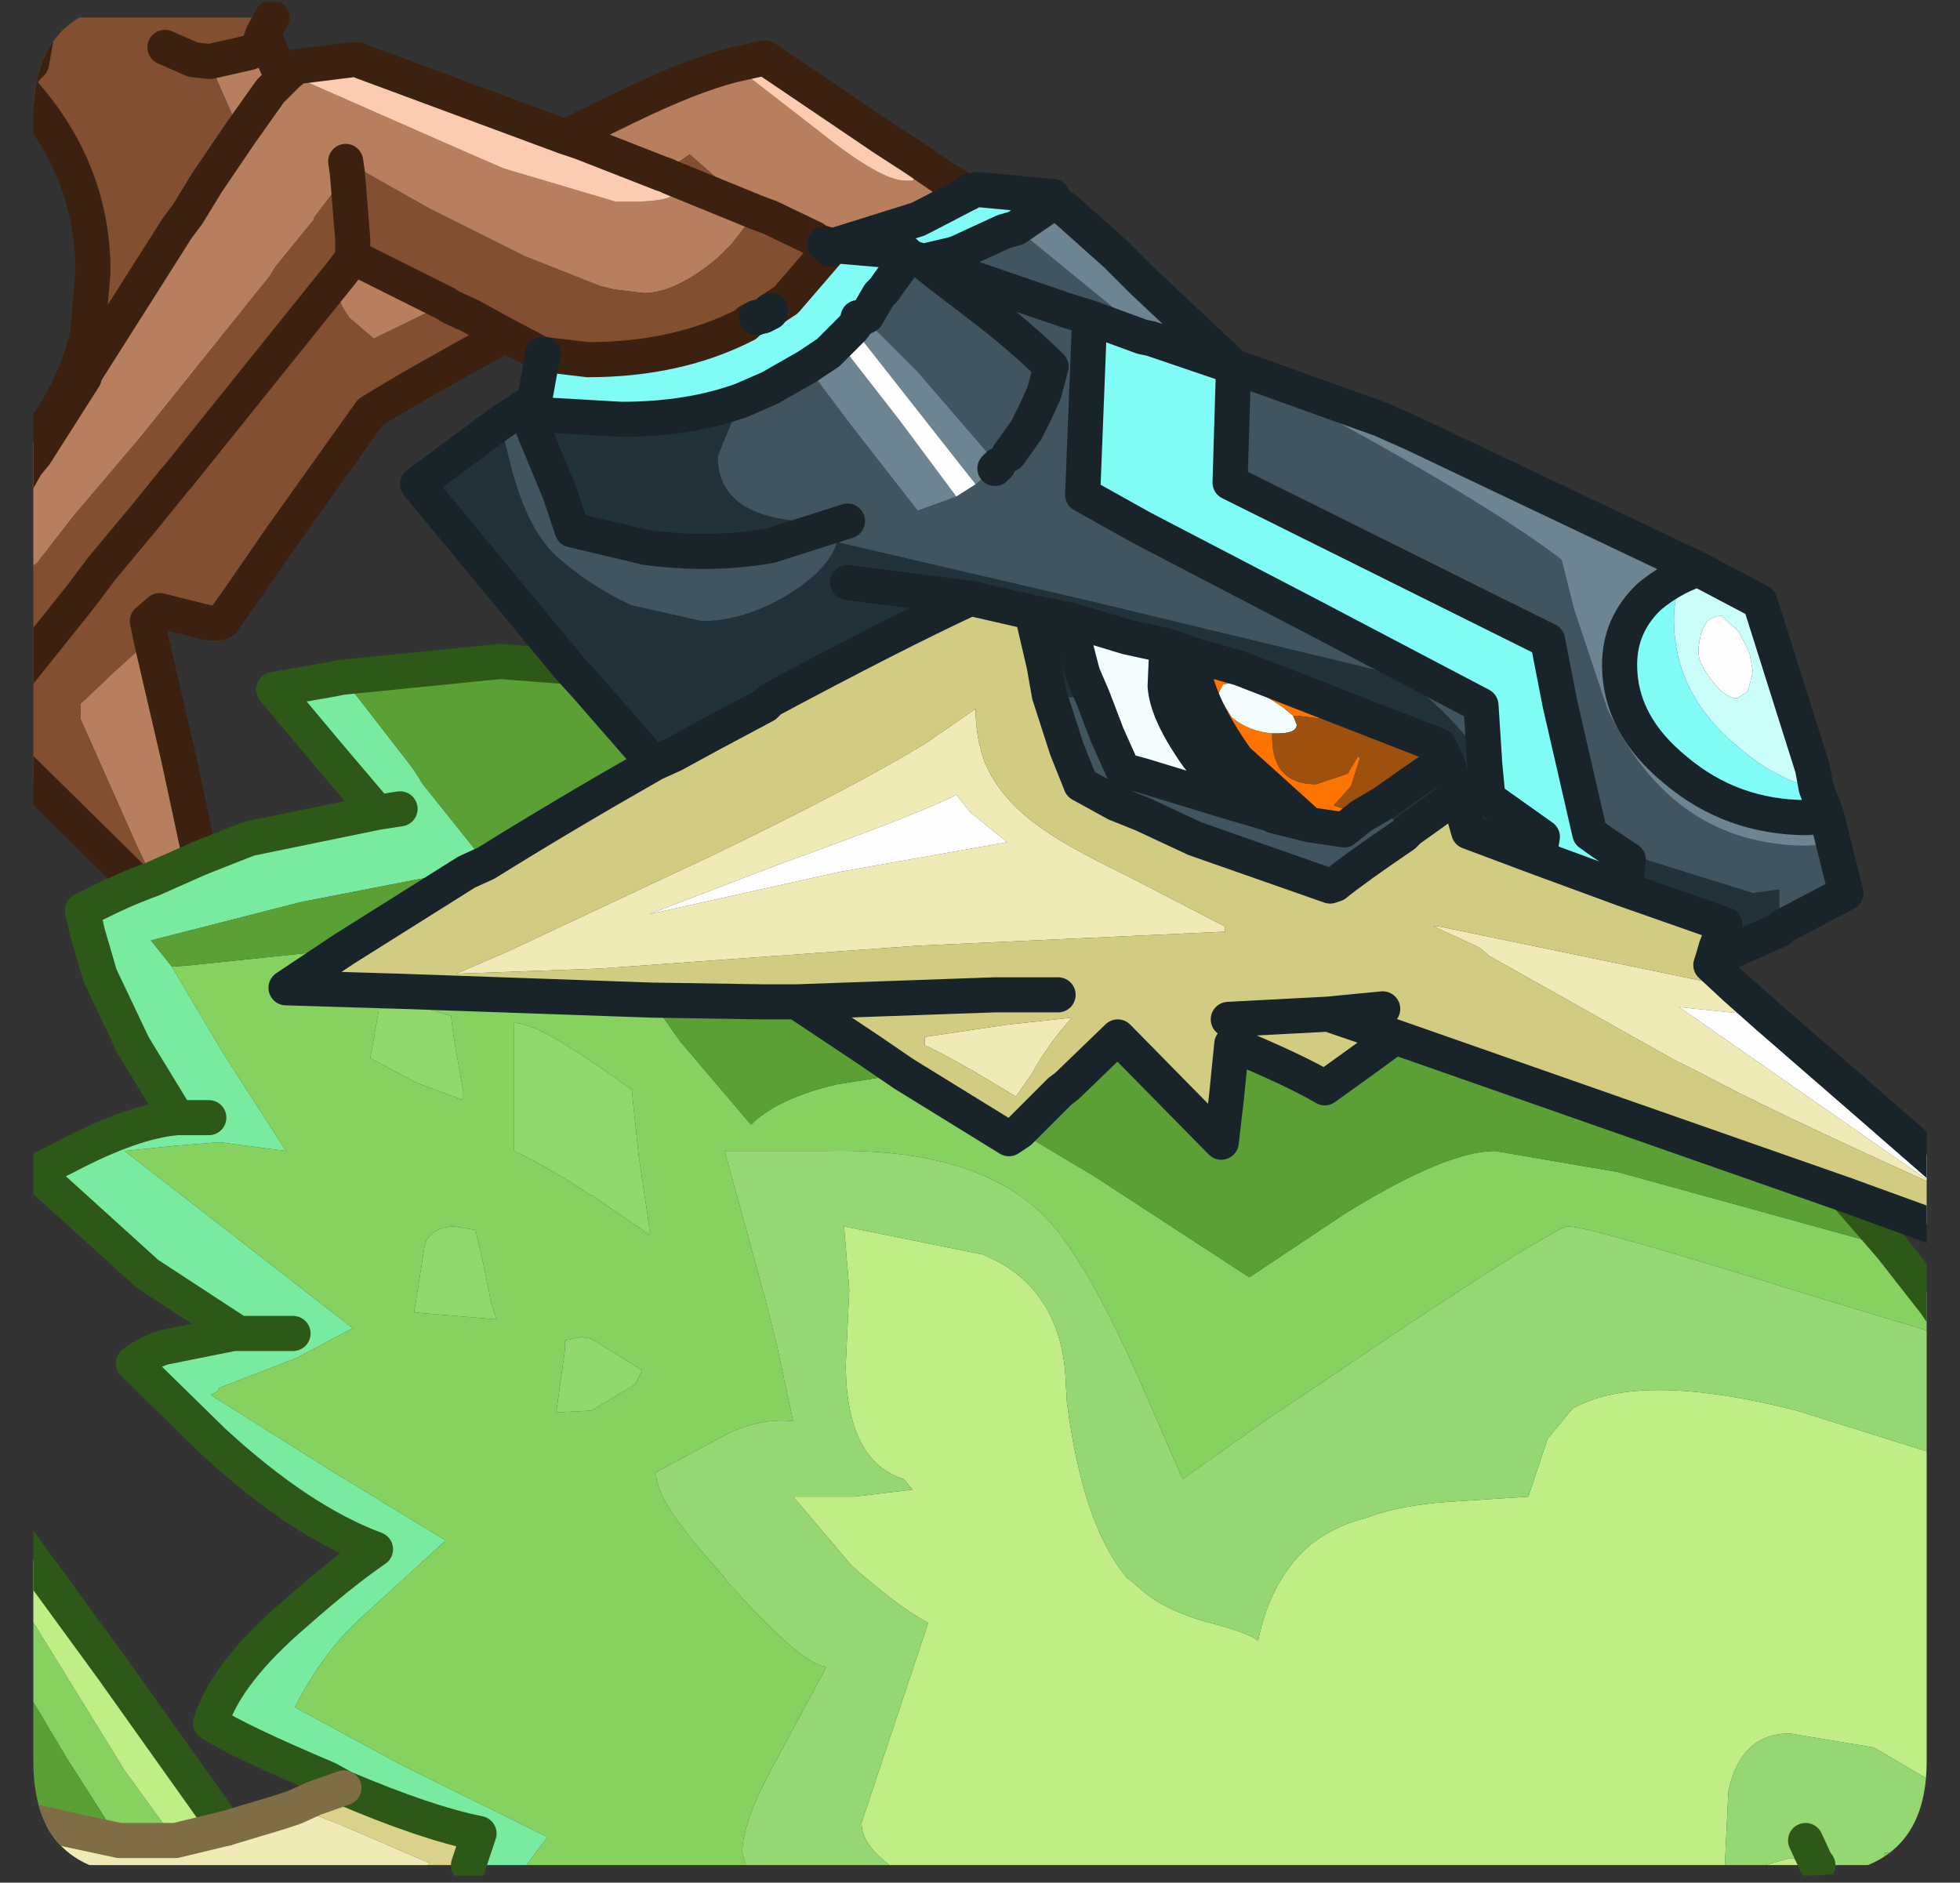 <?xml version="1.0" encoding="UTF-8" standalone="no"?>
<svg xmlns:ffdec="https://www.free-decompiler.com/flash" xmlns:xlink="http://www.w3.org/1999/xlink" ffdec:objectType="frame" height="53.65px" width="55.85px" xmlns="http://www.w3.org/2000/svg">
  <rect width="100%" height="100%" fill="#333333" stroke="none"/>
  <g transform="matrix(1.0, 0.0, 0.0, 1.0, 0.95, 0.05)">
    <clipPath id="clipPath0" transform="matrix(1.0, 0.0, 0.0, 1.0, 0.0, 0.0)">
      <path d="M50.5 0.0 Q53.95 0.0 53.95 3.3 L53.95 50.15 Q53.95 53.4 50.5 53.4 L3.3 53.4 Q0.0 53.4 0.0 50.15 L0.0 3.3 Q0.0 0.0 3.3 0.0 L50.5 0.0" fill="#000000" fill-rule="evenodd" stroke="none"/>
    </clipPath>
    <g clip-path="url(#clipPath0)">
      <use ffdec:characterId="2" height="53.65" transform="matrix(1.0, 0.0, 0.0, 1.0, -0.95, -0.05)" width="55.85" xlink:href="#shape1"/>
    </g>
    <use ffdec:characterId="3" height="53.4" transform="matrix(1.0, 0.0, 0.0, 1.0, 0.0, 0.0)" width="53.95" xlink:href="#shape2"/>
  </g>
  <defs>
    <g id="shape1" transform="matrix(1.0, 0.0, 0.0, 1.0, 0.95, 0.05)">
      <path d="M-0.45 16.05 L-0.45 13.65 -0.45 13.1 Q1.1 11.45 1.55 9.45 L1.45 10.65 1.45 10.7 0.05 12.9 -0.2 13.2 -0.45 13.65 -0.2 13.2 0.05 12.9 1.45 10.7 1.45 10.65 1.5 10.55 4.1 6.45 4.4 6.05 4.95 5.15 5.9 3.75 5.0 1.7 5.05 1.7 6.15 1.45 6.25 1.4 6.3 1.4 6.4 1.3 6.55 0.9 7.1 2.2 7.25 2.05 12.25 4.25 13.4 4.75 16.6 5.7 16.95 5.7 Q18.4 5.7 18.25 5.35 L18.05 4.95 18.15 5.0 20.6 6.0 18.7 4.35 17.9 4.9 15.6 4.0 15.15 3.85 16.9 3.0 Q18.75 2.1 19.95 1.8 L22.4 3.7 Q24.15 5.1 24.85 5.1 L25.05 5.1 25.1 5.05 25.1 4.45 25.9 5.0 25.4 6.1 25.2 6.2 22.8 6.95 22.55 6.9 22.3 6.8 22.25 6.75 21.0 6.15 20.6 6.0 19.9 6.9 19.5 7.3 Q18.3 8.3 17.4 8.3 L16.55 8.2 16.15 8.1 14.0 7.25 12.4 6.45 11.3 5.9 9.35 4.8 9.05 4.65 8.9 4.55 8.95 4.9 8.0 6.15 8.0 6.2 6.9 7.55 6.75 7.8 3.1 12.35 1.15 14.65 0.1 16.0 -0.05 16.1 -0.1 16.1 -0.45 16.05 M-0.45 1.15 L-0.45 0.45 0.05 0.45 0.1 0.7 -0.2 0.9 -0.45 1.15 M11.75 8.6 L9.7 9.6 9.0 9.0 Q8.65 8.5 8.65 8.15 L8.8 7.7 9.1 7.3 9.35 7.4 11.75 8.6 M3.35 18.15 L4.15 21.6 4.75 24.4 3.4 25.0 2.95 24.05 1.35 20.45 1.35 20.0 2.3 19.1 3.35 18.15 M7.1 2.2 L6.85 2.45 6.75 2.55 5.9 3.75 6.75 2.55 6.85 2.45 7.1 2.2" fill="#b8805e" fill-rule="evenodd" stroke="none"/>
      <path d="M7.25 2.05 L7.5 1.85 9.1 1.65 9.25 1.65 9.35 1.7 15.15 3.85 15.6 4.0 17.9 4.9 18.05 4.95 18.25 5.35 Q18.4 5.7 16.95 5.7 L16.6 5.7 13.4 4.75 12.25 4.25 7.25 2.05 M19.95 1.8 L20.85 1.6 24.25 3.9 25.1 4.45 25.1 5.05 25.05 5.1 24.85 5.1 Q24.15 5.1 22.4 3.7 L19.95 1.8" fill="#fccdb0" fill-rule="evenodd" stroke="none"/>
      <path d="M3.0 25.15 L-0.45 21.75 -0.45 19.2 -0.45 16.05 -0.1 16.1 -0.05 16.1 0.1 16.0 1.15 14.65 3.1 12.35 6.75 7.8 6.9 7.55 8.0 6.2 8.0 6.15 8.95 4.9 8.9 4.55 9.05 4.65 9.35 4.8 11.3 5.9 12.4 6.45 14.0 7.25 16.15 8.1 16.55 8.2 17.4 8.3 Q18.3 8.3 19.5 7.3 L19.9 6.9 20.6 6.0 21.0 6.15 22.25 6.75 22.3 6.8 22.55 6.9 22.7 7.05 21.45 8.5 21.0 8.8 20.8 8.95 20.6 9.0 20.4 9.1 20.3 9.2 Q18.35 10.2 15.8 10.2 L14.55 10.05 14.5 10.05 13.45 9.5 Q10.8 10.95 9.6 11.7 L7.0 15.35 5.9 16.95 5.4 17.65 5.3 17.7 5.0 17.7 3.6 17.35 3.25 17.65 3.35 18.15 2.3 19.1 1.35 20.0 1.35 20.45 2.95 24.05 3.4 25.0 3.0 25.15 M1.55 9.45 L1.7 7.7 Q1.7 4.7 -0.45 2.4 L-0.45 2.25 -0.45 1.15 -0.2 0.9 0.1 0.7 0.05 0.45 6.8 0.45 6.55 0.9 6.4 1.3 6.3 1.4 6.25 1.4 6.15 1.45 5.05 1.7 5.0 1.7 5.9 3.75 4.95 5.15 4.4 6.05 4.1 6.45 1.5 10.55 1.45 10.65 1.55 9.45 M25.9 5.0 L26.65 5.45 25.4 6.1 25.9 5.0 M17.9 4.9 L18.7 4.35 20.6 6.0 18.15 5.0 18.05 4.95 17.9 4.9 M11.75 8.6 L11.9 8.7 12.45 8.95 13.45 9.5 12.45 8.95 11.9 8.7 11.75 8.6 9.35 7.4 9.1 7.3 9.1 7.2 9.1 6.75 8.95 4.9 9.1 6.75 9.1 7.2 9.1 7.3 8.8 7.7 8.65 8.15 Q8.65 8.5 9.0 9.0 L9.7 9.6 11.75 8.6 M-0.45 19.2 L1.35 16.95 1.95 16.15 3.2 14.65 4.05 13.6 4.1 13.55 6.75 10.25 8.8 7.7 6.75 10.25 4.1 13.55 4.05 13.6 3.2 14.65 1.95 16.15 1.35 16.95 -0.45 19.2 M3.75 1.3 L4.55 1.65 5.0 1.7 4.55 1.65 3.75 1.3 M-0.45 2.25 L-0.2 1.9 -0.05 1.75 0.1 0.9 0.1 0.7 0.1 0.9 -0.05 1.75 -0.2 1.9 -0.45 2.25" fill="#835031" fill-rule="evenodd" stroke="none"/>
      <path d="M14.05 53.1 L12.4 53.1 12.7 52.2 Q11.2 51.9 8.85 50.9 L8.4 50.65 Q5.8 49.55 5.05 49.05 5.5 47.6 7.5 45.9 8.8 44.75 9.75 44.1 7.6 43.3 5.15 41.05 L2.85 38.8 Q3.25 38.5 3.7 38.35 L5.7 37.95 5.85 37.95 3.25 36.25 0.05 33.35 0.95 32.9 Q2.85 31.9 4.1 31.8 L2.85 29.75 1.9 27.75 1.55 26.55 1.4 25.9 Q2.25 25.45 3.0 25.15 L3.4 25.0 4.75 24.4 6.15 23.85 9.8 23.1 8.4 21.45 6.85 19.6 8.55 19.3 8.8 19.25 10.7 21.7 10.85 21.9 11.1 22.3 12.9 24.55 12.35 24.8 11.6 24.9 11.0 25.0 7.65 25.65 3.35 26.75 3.95 27.5 5.4 29.95 7.2 32.75 5.3 32.5 4.05 32.6 2.6 32.75 5.95 35.35 9.1 37.8 7.5 38.65 5.3 39.5 5.25 39.6 5.05 39.7 8.55 41.9 11.75 43.85 9.45 45.95 Q8.3 46.95 7.45 48.6 L10.4 50.2 10.9 50.45 14.65 52.3 14.05 53.1 M10.45 23.0 L9.8 23.1 10.45 23.0 M7.4 37.95 L5.85 37.95 7.4 37.95 M5.0 31.8 L4.1 31.8 5.0 31.8" fill="#79eca2" fill-rule="evenodd" stroke="none"/>
      <path d="M52.95 35.5 L54.2 37.1 54.4 37.4 54.4 38.0 50.6 36.85 Q44.35 34.9 43.75 34.9 43.6 34.9 43.2 35.15 42.0 35.8 38.2 38.35 36.35 39.6 35.15 40.4 L32.75 42.1 31.9 40.15 Q30.1 35.9 28.8 34.6 26.85 32.65 22.6 32.75 L19.7 32.75 20.85 36.95 21.2 38.35 21.65 40.45 Q20.75 40.35 19.8 40.8 L17.75 41.9 Q17.65 42.65 19.65 44.85 L19.8 45.05 Q21.9 47.4 22.6 47.45 L21.15 50.15 Q20.2 51.85 20.2 52.75 L20.3 53.1 14.05 53.1 14.65 52.3 10.9 50.45 10.4 50.2 7.45 48.6 Q8.3 46.95 9.45 45.95 L11.75 43.85 8.55 41.9 5.05 39.7 5.25 39.6 5.3 39.5 7.5 38.65 9.1 37.8 5.95 35.35 2.6 32.75 4.05 32.6 5.3 32.5 7.2 32.75 5.4 29.95 3.95 27.5 4.55 27.45 8.85 27.0 7.2 28.1 10.5 28.2 17.6 28.45 18.45 29.65 20.45 32.0 Q21.2 31.25 22.9 30.85 L24.8 30.55 27.8 32.4 28.1 32.2 30.2 33.45 34.65 36.35 37.35 34.55 Q40.25 32.75 41.65 32.75 L45.15 33.35 52.95 35.5 M54.4 52.75 L54.4 53.1 52.75 53.1 52.75 52.75 54.4 52.75 M-0.45 47.7 L-0.45 45.45 2.6 50.4 4.05 52.4 3.85 52.4 2.45 52.4 0.95 50.05 -0.45 47.7 M12.0 29.65 L11.9 28.9 11.25 28.7 9.85 28.7 9.7 29.55 9.6 30.1 10.9 30.8 12.25 31.3 12.25 31.05 12.0 29.65 M16.2 30.4 L15.9 30.2 Q14.3 29.1 13.7 29.1 L13.7 32.75 Q14.85 33.3 15.85 34.0 L15.9 34.0 17.35 35.0 17.55 35.15 17.55 34.9 17.25 32.9 17.05 31.0 16.2 30.4 M12.85 36.1 L12.6 35.0 12.0 34.9 Q11.45 34.9 11.2 35.3 L11.15 35.45 10.85 37.35 13.2 37.55 13.05 37.1 12.85 36.1 M15.9 38.1 L15.6 38.05 15.15 38.15 15.15 38.3 15.15 38.4 14.9 40.2 15.9 40.15 17.15 39.4 17.35 39.0 15.9 38.1" fill="#87d260" fill-rule="evenodd" stroke="none"/>
      <path d="M54.4 41.45 L54.4 50.9 52.45 49.75 50.05 49.35 Q48.65 49.35 48.3 51.0 L48.2 53.1 24.4 53.1 Q23.6 52.5 23.6 51.9 L25.5 46.2 Q24.65 45.75 23.3 44.55 L23.05 44.25 21.65 42.6 23.4 42.6 25.05 42.4 24.8 42.1 Q23.2 41.6 23.15 38.95 L23.15 38.85 23.25 36.7 23.1 34.9 27.05 35.7 Q29.15 36.55 29.4 39.0 L29.45 39.9 Q29.9 43.4 31.15 44.9 L31.75 45.4 Q32.35 45.85 33.35 46.15 34.55 46.45 34.9 46.7 35.25 45.0 36.3 44.05 37.0 43.45 38.0 43.2 38.9 42.85 40.3 42.75 L42.6 42.6 43.15 40.95 43.85 40.1 Q45.75 39.0 50.25 40.15 L54.4 41.45 M50.85 53.1 L49.35 53.1 50.05 52.9 50.8 53.05 50.85 53.1 M-0.45 45.45 L-0.45 43.8 2.25 47.5 5.45 52.0 5.5 52.05 4.05 52.4 2.6 50.4 -0.45 45.45" fill="#c1ee87" fill-rule="evenodd" stroke="none"/>
      <path d="M51.65 34.0 L52.95 35.5 45.15 33.35 41.65 32.75 Q40.25 32.75 37.35 34.55 L34.65 36.35 30.2 33.45 28.1 32.2 29.25 31.05 29.45 30.9 30.9 29.5 33.85 32.5 34.0 31.2 34.15 29.7 Q35.95 30.45 36.8 30.95 L38.05 30.05 38.8 29.5 51.65 34.0 M-0.45 51.75 L-0.45 47.7 0.95 50.05 2.45 52.4 1.05 52.1 -0.45 51.75 M24.8 30.55 L22.9 30.85 Q21.2 31.25 20.45 32.0 L18.45 29.65 17.6 28.45 20.8 28.5 21.75 28.5 23.85 29.9 24.8 30.55 M8.85 27.0 L4.55 27.45 3.95 27.5 3.35 26.75 7.65 25.65 11.0 25.0 11.6 24.9 12.35 24.8 8.85 27.0 M15.25 18.95 L15.75 19.5 17.45 21.45 17.7 21.7 Q15.15 23.15 12.9 24.55 L11.1 22.3 10.85 21.9 10.7 21.7 8.8 19.25 13.3 18.8 15.25 18.95" fill="#5aa135" fill-rule="evenodd" stroke="none"/>
      <path d="M12.4 53.1 L11.25 53.1 11.3 53.05 8.75 51.95 7.45 51.45 8.0 51.2 8.85 50.9 Q11.2 51.9 12.7 52.2 L12.4 53.1" fill="#dbd38b" fill-rule="evenodd" stroke="none"/>
      <path d="M49.4 28.9 L48.35 28.8 46.9 28.65 54.15 33.7 Q49.5 31.6 47.55 30.55 L46.75 30.15 41.5 27.2 41.2 26.95 39.9 26.35 40.05 26.35 48.5 28.1 49.4 28.9 M11.25 53.1 L-0.45 53.1 -0.45 51.75 1.05 52.1 2.45 52.4 3.85 52.4 4.05 52.4 5.5 52.05 7.0 51.6 7.45 51.45 8.75 51.95 11.3 53.05 11.25 53.1 M27.1 21.65 Q27.55 22.75 28.8 23.6 29.5 24.1 31.15 24.9 L33.95 26.35 33.95 26.5 25.2 26.9 16.15 27.55 12.05 27.7 13.55 27.05 19.3 24.35 Q23.25 22.45 25.4 21.15 L26.85 20.15 Q26.85 20.95 27.1 21.65 M27.75 23.95 L26.7 23.1 26.3 22.6 Q25.35 23.1 21.2 24.6 L17.55 26.0 22.95 24.8 27.75 23.95 M25.4 29.75 L25.4 29.5 27.75 29.15 29.6 28.95 Q28.95 29.65 28.45 30.55 L28.0 31.2 26.75 30.45 Q25.5 29.75 25.4 29.75" fill="#f0ebb7" fill-rule="evenodd" stroke="none"/>
      <path d="M54.4 38.0 L54.4 41.45 50.25 40.15 Q45.75 39.0 43.85 40.1 L43.15 40.95 42.6 42.6 40.3 42.75 Q38.9 42.85 38.0 43.2 37.0 43.45 36.3 44.05 35.25 45.0 34.9 46.7 34.55 46.45 33.35 46.15 32.35 45.85 31.75 45.4 L31.15 44.9 Q29.9 43.4 29.45 39.9 L29.4 39.0 Q29.15 36.55 27.05 35.7 L23.1 34.9 23.25 36.7 23.15 38.85 23.15 38.95 Q23.2 41.6 24.8 42.1 L25.05 42.4 23.4 42.6 21.65 42.6 23.05 44.25 23.3 44.55 Q24.65 45.75 25.5 46.2 L23.6 51.9 Q23.6 52.5 24.4 53.1 L20.3 53.1 20.2 52.75 Q20.2 51.85 21.15 50.15 L22.6 47.45 Q21.9 47.4 19.8 45.05 L19.65 44.85 Q17.65 42.65 17.75 41.9 L19.8 40.8 Q20.75 40.35 21.65 40.45 L21.2 38.35 20.85 36.95 19.7 32.75 22.6 32.75 Q26.85 32.65 28.8 34.6 30.1 35.9 31.9 40.15 L32.75 42.1 35.15 40.4 Q36.35 39.6 38.2 38.35 42.0 35.8 43.2 35.15 43.6 34.9 43.75 34.9 44.35 34.9 50.6 36.85 L54.4 38.0 M54.4 50.9 L54.4 52.75 52.75 52.75 52.75 53.1 50.85 53.1 50.8 53.05 50.05 52.9 49.35 53.1 48.2 53.1 48.3 51.0 Q48.65 49.35 50.05 49.35 L52.45 49.75 54.4 50.9 M50.5 52.4 L50.8 53.05 50.5 52.4" fill="#96d973" fill-rule="evenodd" stroke="none"/>
      <path d="M16.2 30.4 L17.05 31.0 17.25 32.9 17.55 34.9 17.55 35.15 17.35 35.0 15.9 34.0 15.85 34.0 Q14.85 33.3 13.7 32.75 L13.7 29.1 Q14.3 29.1 15.9 30.2 L16.2 30.4 M12.0 29.65 L12.25 31.05 12.25 31.3 10.9 30.8 9.6 30.1 9.7 29.55 9.85 28.7 11.25 28.7 11.9 28.9 12.0 29.65 M12.85 36.1 L13.05 37.1 13.2 37.55 10.85 37.35 11.15 35.45 11.2 35.3 Q11.45 34.9 12.0 34.9 L12.6 35.0 12.85 36.1 M15.9 38.1 L17.35 39.0 17.15 39.4 15.9 40.15 14.9 40.2 15.15 38.4 15.15 38.3 15.15 38.15 15.6 38.05 15.9 38.1" fill="#91d96b" fill-rule="evenodd" stroke="none"/>
      <path d="M47.35 16.2 L47.0 16.55 Q46.75 16.9 46.75 17.6 46.75 19.75 48.6 21.25 49.7 22.2 50.8 22.4 L51.1 23.2 50.55 23.25 Q48.4 23.25 46.8 21.9 45.2 20.6 45.2 18.9 45.2 17.75 46.05 16.95 46.65 16.45 47.35 16.2 M34.2 10.4 L34.1 13.7 43.15 18.2 43.5 20.0 44.35 23.7 44.7 23.95 45.45 24.45 45.35 25.3 42.9 24.4 42.9 24.35 43.0 23.8 41.45 22.7 41.35 21.65 41.35 21.6 41.25 20.05 36.4 17.5 31.6 15.0 29.9 14.05 30.1 9.0 31.6 9.55 31.85 9.6 34.2 10.4 M26.65 5.45 L26.65 5.4 26.9 5.35 29.05 5.55 29.1 5.7 28.0 6.45 27.65 6.55 26.35 7.15 26.2 7.2 25.35 7.4 25.05 7.3 24.95 7.25 24.9 7.2 24.85 7.15 24.85 7.2 24.75 7.5 24.35 8.05 24.25 8.2 24.2 8.25 24.1 8.35 23.75 8.95 23.65 9.0 23.6 9.0 23.5 9.0 23.5 9.1 23.35 9.3 22.95 9.7 22.65 10.0 22.05 10.4 21.0 11.0 20.2 11.35 Q18.7 11.9 16.75 11.9 L14.15 11.75 14.3 11.35 14.3 11.25 14.5 10.15 14.5 10.1 14.55 10.05 14.5 10.1 14.5 10.05 14.55 10.05 15.8 10.2 Q18.35 10.2 20.3 9.2 L20.4 9.1 20.6 9.0 20.8 8.95 21.0 8.85 21.0 8.8 21.45 8.5 22.7 7.05 22.7 6.95 22.8 6.95 25.2 6.2 25.4 6.1 26.65 5.45 M22.8 6.95 L24.55 7.1 24.85 7.15 24.55 7.1 22.8 6.95" fill="#81fcf7" fill-rule="evenodd" stroke="none"/>
      <path d="M34.5 10.5 L38.2 12.55 Q41.85 14.6 43.55 15.9 L43.9 17.3 44.85 20.15 Q46.7 24.05 50.55 24.05 L51.3 24.0 51.65 25.4 49.85 26.35 49.75 26.45 49.75 25.3 49.0 25.4 45.95 24.45 44.7 23.95 44.35 23.7 43.5 20.0 43.15 18.2 34.1 13.7 34.2 10.4 34.5 10.5 M30.1 9.0 L29.9 14.05 31.6 15.0 36.4 17.5 41.25 20.05 41.35 21.6 41.35 21.65 41.0 21.15 Q39.55 19.4 38.5 19.1 L30.2 17.1 22.9 15.4 Q22.7 16.15 21.5 16.9 20.25 17.65 19.05 17.65 L17.05 17.2 Q15.85 16.65 14.9 15.8 14.05 15.0 13.6 13.2 L13.3 12.0 14.3 11.35 14.15 11.75 14.15 11.95 15.0 14.0 15.35 15.05 17.45 15.55 Q19.3 15.8 21.0 15.5 L23.2 14.8 Q19.5 15.05 19.5 12.95 L19.95 11.85 20.2 11.35 21.0 11.0 22.05 10.4 23.25 12.0 25.2 14.5 26.3 14.1 26.85 13.75 27.4 13.3 27.5 13.2 27.4 13.1 25.2 10.55 23.65 9.0 23.75 8.95 24.1 8.35 24.2 8.25 24.25 8.2 24.35 8.05 24.75 7.5 24.85 7.2 24.85 7.15 24.9 7.2 24.95 7.25 25.05 7.3 25.35 7.4 26.2 7.2 26.35 7.15 27.65 6.55 28.0 6.45 31.85 9.6 31.6 9.55 30.1 9.0 29.45 8.8 25.95 7.6 25.35 7.4 25.85 7.8 26.9 8.6 Q28.15 9.55 29.0 10.4 L28.8 11.15 28.55 11.7 28.3 12.2 27.8 12.9 28.3 12.2 28.55 11.7 28.8 11.15 29.0 10.4 Q28.15 9.55 26.9 8.6 L25.85 7.8 25.35 7.4 25.95 7.6 29.45 8.8 30.1 9.0 M24.95 7.25 L24.85 7.2 24.95 7.25 M39.05 23.75 Q37.65 24.7 37.1 25.15 L36.95 25.2 33.1 23.85 31.6 23.15 30.85 22.85 29.85 22.3 29.45 21.3 28.95 19.75 29.25 19.8 30.2 19.85 30.6 20.9 31.05 21.9 31.6 22.05 33.9 22.75 35.25 23.15 35.35 23.2 36.35 23.45 37.35 23.6 37.85 23.2 38.45 22.85 38.85 23.45 39.05 23.75" fill="#415560" fill-rule="evenodd" stroke="none"/>
      <path d="M44.7 23.95 L45.95 24.45 49.0 25.4 49.75 25.3 49.75 26.45 47.85 27.3 47.95 26.95 48.2 26.3 45.35 25.3 45.45 24.45 44.7 23.95 M13.3 12.0 L13.6 13.2 Q14.05 15.0 14.9 15.8 15.85 16.65 17.05 17.2 L19.05 17.65 Q20.25 17.65 21.5 16.9 22.7 16.15 22.9 15.4 L30.2 17.1 38.5 19.1 Q39.55 19.4 41.0 21.15 L41.35 21.65 41.45 22.7 43.0 23.8 42.9 24.35 42.9 24.4 40.9 23.65 40.6 22.6 40.4 22.05 40.25 21.6 40.4 22.05 40.6 22.6 39.2 23.6 39.05 23.75 38.85 23.45 38.45 22.85 39.3 22.25 40.25 21.6 40.05 21.2 34.4 19.0 33.0 18.6 32.3 18.35 31.6 18.2 31.15 18.1 29.5 17.6 29.45 17.6 28.45 17.4 29.45 17.6 29.5 17.6 29.9 19.15 30.2 19.85 29.25 19.8 28.95 19.75 28.8 18.9 28.45 17.4 26.7 17.0 Q24.55 18.0 21.0 19.9 L20.85 20.05 19.35 20.85 18.25 21.45 17.7 21.7 17.45 21.45 15.75 19.5 15.25 18.95 10.95 13.75 12.9 12.3 13.3 12.0 M22.55 6.9 L22.8 6.95 22.7 6.95 22.7 7.05 22.55 6.9 M20.2 11.35 L19.95 11.85 19.5 12.95 Q19.5 15.05 23.2 14.8 L21.0 15.5 Q19.3 15.8 17.45 15.55 L15.35 15.05 15.0 14.0 14.15 11.95 14.15 11.75 16.75 11.9 Q18.7 11.9 20.2 11.35 M23.2 16.55 L26.7 17.0 23.2 16.55 M21.0 8.8 L21.0 8.85 20.8 8.95 21.0 8.8" fill="#22323a" fill-rule="evenodd" stroke="none"/>
      <path d="M47.4 16.15 L47.35 16.2 Q46.65 16.45 46.05 16.95 45.2 17.75 45.2 18.9 45.2 20.6 46.8 21.9 48.4 23.25 50.55 23.25 L51.1 23.2 51.3 24.0 50.55 24.05 Q46.7 24.05 44.85 20.15 L43.9 17.3 43.55 15.9 Q41.85 14.6 38.2 12.55 L34.5 10.5 38.4 11.9 39.3 12.3 47.4 16.15 M29.1 5.7 L29.45 5.95 30.85 7.2 31.6 7.95 34.1 10.3 34.2 10.4 31.85 9.6 28.0 6.45 29.1 5.7 M23.35 9.3 L23.5 9.1 23.5 9.0 23.6 9.0 23.65 9.0 25.2 10.55 27.4 13.1 27.5 13.2 27.4 13.3 26.85 13.75 23.35 9.3 M26.3 14.1 L25.2 14.5 23.25 12.0 22.05 10.4 22.65 10.0 22.95 9.7 24.7 11.95 26.3 14.1" fill="#6d8593" fill-rule="evenodd" stroke="none"/>
      <path d="M47.7 17.65 Q47.9 17.5 48.1 17.5 L48.6 17.95 48.9 18.55 49.0 19.1 48.85 19.65 48.55 19.85 Q48.2 19.85 47.8 19.3 47.45 18.85 47.45 18.55 47.45 18.0 47.7 17.65 M54.4 33.8 L54.15 33.7 46.9 28.65 48.35 28.8 49.4 28.9 52.45 31.55 54.4 33.25 54.4 33.8 M26.85 13.75 L26.3 14.1 24.7 11.95 22.95 9.7 23.35 9.3 26.85 13.75 M27.75 23.95 L22.95 24.8 17.55 26.0 21.2 24.6 Q25.35 23.1 26.3 22.6 L26.7 23.1 27.75 23.95" fill="#ffffff" fill-rule="evenodd" stroke="none"/>
      <path d="M42.9 24.4 L45.35 25.3 48.2 26.3 47.95 26.95 47.85 27.3 47.8 27.45 48.5 28.1 40.05 26.35 39.9 26.35 41.2 26.95 41.5 27.2 46.75 30.15 47.55 30.55 Q49.5 31.6 54.15 33.7 L54.4 33.8 54.4 35.0 51.65 34.0 38.8 29.5 38.05 30.05 36.8 30.95 Q35.95 30.45 34.15 29.7 L34.0 31.2 33.85 32.5 30.9 29.5 29.45 30.9 29.25 31.05 28.1 32.2 27.8 32.4 24.8 30.55 23.85 29.9 21.75 28.5 20.8 28.5 17.6 28.45 10.5 28.2 7.2 28.1 8.85 27.0 12.35 24.8 12.9 24.55 Q15.15 23.15 17.7 21.7 L18.25 21.45 19.35 20.85 20.85 20.05 21.0 19.9 Q24.55 18.0 26.7 17.0 L28.45 17.4 28.8 18.9 28.95 19.75 29.45 21.3 29.85 22.3 30.85 22.85 31.6 23.15 33.1 23.85 36.95 25.2 37.1 25.15 Q37.65 24.7 39.05 23.75 L39.2 23.6 40.6 22.6 40.9 23.65 42.9 24.4 M27.1 21.65 Q26.85 20.95 26.85 20.15 L25.4 21.15 Q23.25 22.45 19.3 24.35 L13.55 27.05 12.05 27.7 16.15 27.55 25.2 26.9 33.95 26.5 33.95 26.35 31.15 24.9 Q29.5 24.1 28.8 23.6 27.55 22.75 27.1 21.65 M36.9 28.85 L38.45 28.7 36.9 28.85 38.8 29.5 36.9 28.85 34.05 29.0 36.9 28.85 M25.4 29.75 Q25.5 29.75 26.75 30.45 L28.0 31.2 28.45 30.55 Q28.95 29.65 29.6 28.95 L27.75 29.15 25.4 29.5 25.4 29.75 M29.2 28.3 L27.4 28.3 21.75 28.5 27.4 28.3 29.2 28.3" fill="#d3cd83" fill-rule="evenodd" stroke="none"/>
      <path d="M29.5 17.6 L31.15 18.1 31.6 18.2 32.3 18.35 32.25 19.5 Q32.3 20.2 33.0 21.25 33.7 22.35 35.25 23.15 L33.9 22.75 31.6 22.05 31.05 21.9 30.6 20.9 30.2 19.85 29.9 19.15 29.5 17.6 M35.3 20.85 Q34.65 20.8 34.15 20.4 L33.75 19.75 33.9 19.45 34.25 19.4 34.6 19.45 35.6 20.1 35.9 20.35 36.0 20.6 Q36.0 20.85 35.45 20.85 L35.3 20.85" fill="#f5feff" fill-rule="evenodd" stroke="none"/>
      <path d="M33.0 18.6 L34.4 19.0 36.85 20.45 36.05 20.35 35.9 20.35 35.6 20.1 34.6 19.45 34.25 19.4 33.9 19.45 33.75 19.75 34.15 20.4 Q34.65 20.8 35.3 20.85 L35.3 20.95 Q35.3 22.3 36.55 22.3 L37.45 22.0 37.75 21.5 37.8 21.55 37.55 22.35 37.1 22.85 37.05 22.9 37.6 23.1 37.85 23.2 37.35 23.6 36.35 23.45 34.3 21.6 Q33.05 19.85 33.0 18.6" fill="#ff7400" fill-rule="evenodd" stroke="none"/>
      <path d="M34.4 19.0 L40.05 21.2 40.25 21.6 39.3 22.25 38.45 22.85 37.85 23.2 37.6 23.1 37.05 22.9 37.1 22.85 37.55 22.35 37.8 21.55 37.75 21.5 37.45 22.0 36.55 22.3 Q35.3 22.3 35.3 20.95 L35.3 20.85 35.45 20.85 Q36.0 20.85 36.0 20.6 L35.9 20.35 36.05 20.35 36.85 20.45 34.4 19.0" fill="#9f510f" fill-rule="evenodd" stroke="none"/>
      <path d="M32.3 18.35 L33.0 18.6 Q33.05 19.85 34.3 21.6 L36.35 23.45 35.35 23.2 35.25 23.15 Q33.7 22.35 33.0 21.25 32.3 20.2 32.25 19.5 L32.3 18.35" fill="#233038" fill-rule="evenodd" stroke="none"/>
      <path d="M50.8 22.4 Q49.7 22.2 48.6 21.25 46.75 19.75 46.75 17.6 46.75 16.9 47.0 16.55 L47.35 16.2 47.4 16.15 49.2 17.1 50.7 21.85 50.8 22.4 M47.7 17.65 Q47.45 18.0 47.45 18.55 47.45 18.85 47.8 19.3 48.2 19.85 48.55 19.85 L48.85 19.65 49.0 19.1 48.9 18.55 48.6 17.95 48.1 17.5 Q47.9 17.5 47.7 17.65" fill="#cbfffc" fill-rule="evenodd" stroke="none"/>
      <path d="M3.0 25.15 L-0.45 21.75 M-0.45 13.1 Q1.1 11.45 1.55 9.45 L1.7 7.7 Q1.7 4.7 -0.45 2.4 M6.8 0.45 L6.55 0.9 7.1 2.2 7.25 2.05 7.5 1.85 9.1 1.65 9.25 1.65 9.35 1.7 15.15 3.85 16.9 3.0 Q18.75 2.1 19.95 1.8 L20.85 1.6 24.25 3.9 25.1 4.45 25.9 5.0 26.65 5.45 M20.6 6.0 L21.0 6.15 22.25 6.75 22.3 6.8 22.55 6.9 22.7 7.05 21.45 8.5 21.0 8.8 20.8 8.95 M20.6 9.0 L20.4 9.1 20.3 9.2 Q18.35 10.2 15.8 10.2 L14.55 10.05 14.5 10.05 13.45 9.5 Q10.8 10.95 9.6 11.7 L7.0 15.35 5.9 16.95 5.4 17.65 5.3 17.7 5.0 17.7 3.6 17.35 3.25 17.65 3.35 18.15 4.15 21.6 4.75 24.4 M15.15 3.85 L15.6 4.0 17.9 4.9 18.05 4.95 18.15 5.0 20.6 6.0 M13.45 9.5 L12.45 8.95 11.9 8.7 11.75 8.6 9.35 7.4 9.1 7.3 8.8 7.7 6.75 10.25 4.1 13.55 4.05 13.6 3.2 14.65 1.95 16.15 1.35 16.95 -0.45 19.2 M8.9 4.55 L8.95 4.9 9.1 6.75 9.1 7.2 9.1 7.3 M6.55 0.9 L6.4 1.3 6.3 1.4 6.25 1.4 6.15 1.45 5.05 1.7 5.0 1.7 4.55 1.65 3.75 1.3 M5.9 3.75 L6.75 2.55 6.85 2.45 7.1 2.2 M0.05 0.45 L0.1 0.7 0.1 0.9 -0.05 1.75 -0.2 1.9 -0.45 2.25 M1.45 10.65 L1.5 10.55 4.1 6.45 4.4 6.05 4.95 5.15 5.9 3.75 M-0.45 13.65 L-0.2 13.2 0.05 12.9 1.45 10.7 1.45 10.65" fill="none" stroke="#3c2110" stroke-linecap="round" stroke-linejoin="round" stroke-width="1.0"/>
      <path d="M51.65 34.0 L52.95 35.5 54.2 37.1 54.4 37.4 M-0.45 43.8 L2.25 47.5 5.45 52.0 5.5 52.05 M8.85 50.9 L8.4 50.65 Q5.8 49.55 5.05 49.05 5.5 47.6 7.5 45.9 8.8 44.75 9.75 44.1 7.6 43.3 5.15 41.05 L2.85 38.8 Q3.25 38.5 3.7 38.35 L5.7 37.95 5.85 37.95 3.25 36.25 0.05 33.35 0.95 32.9 Q2.85 31.9 4.1 31.8 L2.85 29.75 1.9 27.75 1.55 26.55 1.4 25.9 Q2.25 25.45 3.0 25.15 L3.4 25.0 4.75 24.4 6.15 23.85 9.8 23.1 8.4 21.45 6.85 19.6 8.55 19.3 8.8 19.25 13.3 18.8 15.25 18.95 M9.8 23.1 L10.45 23.0 M4.1 31.8 L5.0 31.8 M5.85 37.95 L7.4 37.95 M12.4 53.1 L12.7 52.2 Q11.2 51.9 8.85 50.9 M50.85 53.1 L50.8 53.05 50.5 52.4" fill="none" stroke="#2e5817" stroke-linecap="round" stroke-linejoin="round" stroke-width="1.0"/>
      <path d="M50.8 22.4 L50.7 21.85 49.2 17.1 47.4 16.15 47.35 16.2 Q46.65 16.45 46.05 16.95 45.2 17.75 45.2 18.9 45.2 20.6 46.8 21.9 48.4 23.25 50.55 23.25 L51.1 23.2 50.8 22.4 M34.5 10.5 L34.2 10.4 34.1 13.7 43.15 18.2 43.5 20.0 44.35 23.7 44.7 23.95 45.45 24.45 45.35 25.3 42.9 24.4 42.9 24.35 43.0 23.8 41.45 22.7 41.35 21.65 41.35 21.6 41.25 20.05 36.4 17.5 31.6 15.0 29.9 14.05 30.1 9.0 29.45 8.8 25.95 7.6 25.35 7.4 25.85 7.8 26.9 8.6 Q28.15 9.55 29.0 10.4 L28.8 11.15 28.55 11.7 28.3 12.2 27.8 12.9 M49.75 26.45 L49.85 26.35 51.65 25.4 51.3 24.0 51.1 23.2 M40.6 22.6 L40.9 23.65 42.9 24.4 M54.4 33.25 L52.45 31.55 49.4 28.9 48.5 28.1 47.8 27.45 47.85 27.3 47.95 26.95 48.2 26.3 45.35 25.3 M54.4 35.0 L51.65 34.0 38.8 29.5 38.05 30.05 36.8 30.95 Q35.95 30.45 34.15 29.7 L34.0 31.2 33.85 32.5 30.9 29.5 29.45 30.9 29.25 31.05 28.1 32.2 27.8 32.4 24.8 30.55 23.85 29.9 21.75 28.5 20.8 28.5 17.6 28.45 10.5 28.2 7.2 28.1 8.85 27.0 12.35 24.8 12.9 24.55 Q15.15 23.15 17.7 21.7 L18.25 21.45 19.35 20.85 20.85 20.05 21.0 19.9 Q24.55 18.0 26.7 17.0 L23.2 16.55 M26.65 5.45 L26.65 5.4 26.9 5.35 29.05 5.55 29.1 5.7 29.45 5.95 30.85 7.2 31.6 7.95 34.1 10.3 34.2 10.4 31.85 9.6 31.6 9.55 30.1 9.0 M49.75 26.45 L47.85 27.3 M34.5 10.5 L38.4 11.9 39.3 12.3 47.4 16.15 M25.4 6.1 L26.65 5.45 M22.55 6.9 L22.8 6.95 25.2 6.2 25.4 6.1 M24.85 7.15 L24.55 7.1 22.8 6.95 22.7 6.95 22.7 7.05 M23.65 9.0 L23.75 8.95 24.1 8.35 24.2 8.25 24.25 8.2 24.35 8.05 24.75 7.5 24.85 7.2 24.85 7.15 24.9 7.2 24.95 7.25 25.05 7.3 25.35 7.4 26.2 7.2 26.35 7.15 27.65 6.55 28.0 6.45 29.1 5.7 M24.85 7.2 L24.95 7.25 M23.35 9.3 L23.5 9.1 23.5 9.0 23.6 9.0 23.65 9.0 M27.5 13.2 L27.4 13.3 M22.05 10.4 L21.0 11.0 20.2 11.35 Q18.7 11.9 16.75 11.9 L14.15 11.75 14.3 11.35 13.3 12.0 12.9 12.3 10.95 13.75 15.25 18.95 15.75 19.5 17.45 21.45 17.7 21.7 M23.2 14.8 L21.0 15.5 Q19.3 15.8 17.45 15.55 L15.35 15.05 15.0 14.0 14.15 11.95 14.15 11.75 M21.0 8.8 L21.0 8.85 20.8 8.95 20.6 9.0 M14.55 10.05 L14.5 10.1 14.5 10.15 14.3 11.25 14.3 11.35 M22.05 10.4 L22.65 10.0 22.95 9.7 23.35 9.3 M28.45 17.4 L29.45 17.6 29.5 17.6 31.15 18.1 31.6 18.2 32.3 18.35 33.0 18.6 34.4 19.0 40.05 21.2 40.25 21.6 40.4 22.05 40.6 22.6 39.2 23.6 39.05 23.75 Q37.65 24.7 37.1 25.15 L36.95 25.2 33.1 23.85 31.6 23.15 30.85 22.85 29.85 22.3 29.45 21.3 28.95 19.75 28.8 18.9 28.45 17.4 26.7 17.0 M29.5 17.6 L29.9 19.15 30.2 19.85 30.6 20.9 31.05 21.9 31.6 22.05 33.9 22.75 35.25 23.15 Q33.7 22.35 33.0 21.25 32.3 20.2 32.25 19.5 L32.3 18.35 M33.0 18.6 Q33.05 19.85 34.3 21.6 L36.35 23.45 37.35 23.6 37.85 23.2 38.45 22.85 39.3 22.25 40.25 21.6 M36.35 23.45 L35.35 23.2 35.25 23.15 M14.5 10.1 L14.5 10.05 M38.8 29.5 L36.9 28.85 34.05 29.0 M38.45 28.7 L36.9 28.85 M21.75 28.5 L27.4 28.3 29.2 28.3" fill="none" stroke="#18242a" stroke-linecap="round" stroke-linejoin="round" stroke-width="1.0"/>
      <path d="M5.5 52.05 L7.0 51.6 7.45 51.45 8.0 51.2 8.85 50.9 M2.45 52.4 L3.85 52.4 4.05 52.4 5.5 52.05 M-0.45 51.75 L1.05 52.1 2.45 52.4" fill="none" stroke="#7e6d45" stroke-linecap="round" stroke-linejoin="round" stroke-width="1.0"/>
    </g>
    <g id="shape2" transform="matrix(1.0, 0.0, 0.0, 1.0, 0.0, 0.0)">
      <path d="M50.5 0.0 Q53.95 0.0 53.95 3.3 L53.95 50.15 Q53.95 53.4 50.5 53.4 L3.3 53.4 Q0.0 53.4 0.0 50.15 L0.0 3.3 Q0.0 0.0 3.3 0.0 L50.5 0.0" fill="#000000" fill-opacity="0.004" fill-rule="evenodd" stroke="none"/>
    </g>
  </defs>
</svg>
